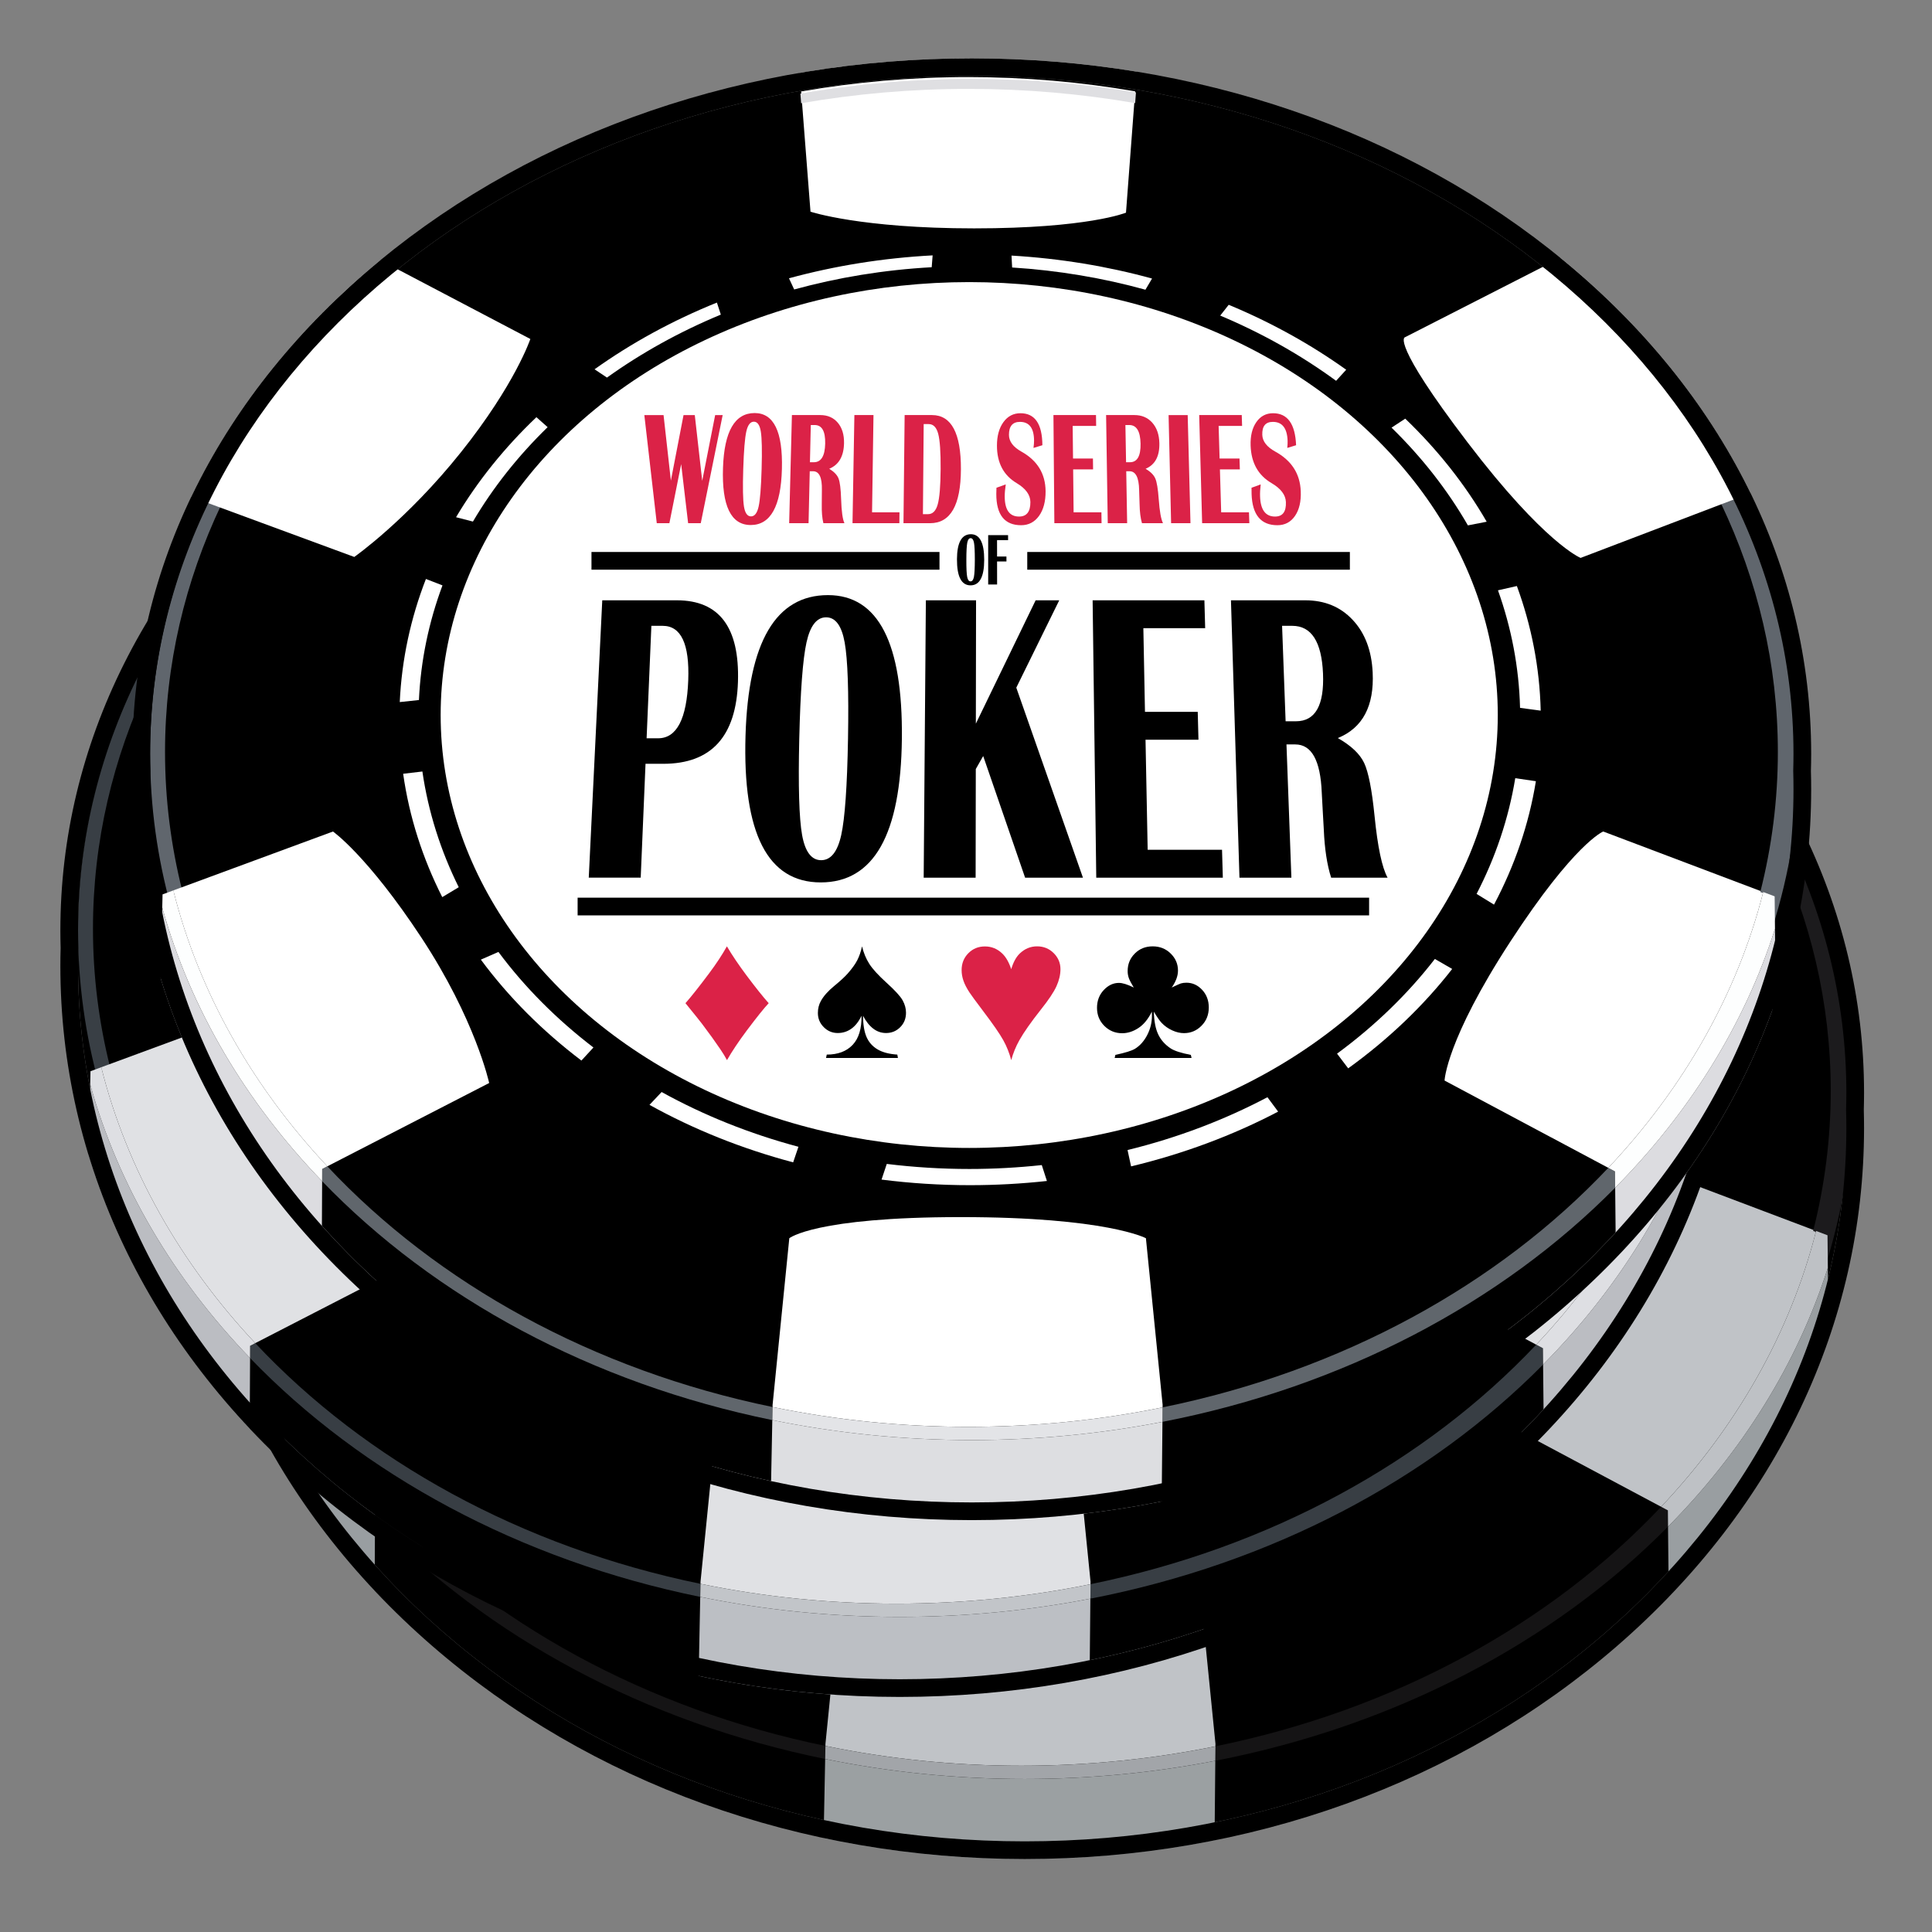 <?xml version="1.0" encoding="UTF-8"?>
<!-- Generator: Adobe Illustrator 14.0.0, SVG Export Plug-In . SVG Version: 6.00 Build 43363)  -->
<!DOCTYPE svg PUBLIC "-//W3C//DTD SVG 1.1//EN" "http://www.w3.org/Graphics/SVG/1.1/DTD/svg11.dtd">
<svg version="1.1" id="Logo" xmlns="http://www.w3.org/2000/svg" xmlns:xlink="http://www.w3.org/1999/xlink" x="0px" y="0px" width="192.756px" height="192.756px" viewBox="0 0 192.756 192.756" enable-background="new 0 0 192.756 192.756" xml:space="preserve">
<rect x="0" y="0" width="192.756" height="192.756" fill="#808080" stroke="none"/>
<g>
	<g>
		<path d="M184.185,110.758c0.018,0.605,0.026,1.212,0.026,1.795c0,18.986-8.511,36.84-23.964,50.276    c-15.488,13.468-36.092,20.883-58.016,20.883c-21.922,0-42.526-7.415-58.015-20.883c-15.453-13.437-23.963-31.29-23.963-50.276    c0-0.586,0.008-1.189,0.025-1.795l0-0.025l0-0.027c-0.017-0.573-0.025-1.148-0.025-1.704c0-37.276,36.774-67.604,81.979-67.604    c45.203,0,81.979,30.327,81.979,67.604c0,0.554-0.009,1.129-0.026,1.704v0.027V110.758z"/>
		<path fill="#1C1B1D" d="M23.45,122.65c-1.119-4.458-1.71-9.08-1.71-13.813c0-8.709,1.99-17.032,5.612-24.671l-1.26-0.464    c-3.767,7.827-5.839,16.362-5.839,25.299c0,5.281,0.723,10.421,2.093,15.357l0.027-1.311L23.45,122.65z"/>
		<path fill="none" d="M151.701,77.961c-7.692-10.095-6.272-10.487-6.272-10.487l13.184-6.732    c-10.845-8.826-24.657-15.143-40.083-17.814l-0.917,12.104c0,0-3.787,1.567-15.149,1.567c-11.363,0-16.327-1.666-16.327-1.666    L85.205,42.94c-15.422,2.683-29.23,9.008-40.064,17.843l13.047,6.852c0,0-1.502,4.507-6.922,11.298    c-5.42,6.792-10.645,10.448-10.645,10.448l-14.149-5.216c-3.623,7.639-5.613,15.962-5.613,24.671c0,4.733,0.591,9.355,1.71,13.813    l15.929-5.875c0,0,3.432,2.401,8.822,10.587c5.391,8.184,6.762,14.505,6.762,14.505l-16.149,8.313    c10.985,11.714,26.53,20.331,44.422,24.012l0.005-0.226l1.666-16.611c0,0,2.548-2.108,17.104-2.108    c14.555,0,18.477,2.108,18.477,2.108l1.664,16.611l-0.002,0.264c17.893-3.646,33.453-12.221,44.466-23.899l-16.335-8.708    c0,0,0.148-4.02,6.569-13.869c6.419-9.852,9.262-10.978,9.262-10.978l15.966,6.037c1.145-4.51,1.753-9.185,1.753-13.976    c0-8.762-2.018-17.132-5.682-24.81l-14.293,5.451C162.972,89.479,159.396,88.058,151.701,77.961z"/>
		<path fill="#1C1B1D" d="M185.95,110.708v0.051c0-0.009,0-0.017,0-0.025C185.95,110.726,185.95,110.717,185.95,110.708z"/>
		<path fill="#1C1B1D" d="M18.515,110.729c0,0.012,0,0.021,0,0.029v-0.051C18.515,110.716,18.515,110.724,18.515,110.729z"/>
		<path fill="#C0C3C7" d="M118.61,41.856l0.067-0.894c-5.358-0.879-10.861-1.329-16.446-1.329c-5.838,0-11.583,0.496-17.17,1.455    l0.069,0.891c5.519-0.958,11.238-1.464,17.101-1.464C107.838,40.516,113.316,40.979,118.61,41.856z"/>
		<path fill="#999EA1" d="M21.308,131.425c3.037,9.945,8.475,19.216,16.069,27.278l0.036-7.037    c-7.596-7.874-13.138-17.159-15.95-27.308L21.308,131.425z"/>
		<path fill="#C0C3C7" d="M47.318,127.362c-5.39-8.186-8.822-10.587-8.822-10.587l-15.929,5.875    c2.565,10.218,7.916,19.584,15.364,27.529l16.149-8.313C54.08,141.867,52.708,135.546,47.318,127.362z"/>
		<path fill="#9BA0A2" d="M82.327,175.495l-0.156,7.885c6.488,1.382,13.211,2.097,20.061,2.097c6.458,0,12.804-0.636,18.945-1.866    l0.074-7.937c-6.106,1.187-12.474,1.814-19.02,1.814C95.369,177.488,88.704,176.796,82.327,175.495z"/>
		<path fill="#C0C3C7" d="M119.604,157.354c0,0-3.922-2.108-18.477-2.108c-14.555,0-17.104,2.108-17.104,2.108l-1.666,16.611    l-0.005,0.226c6.261,1.289,12.807,1.977,19.548,1.977c6.674,0,13.159-0.676,19.364-1.938l0.002-0.264L119.604,157.354z"/>
		<path fill="#C0C3C7" d="M155.966,127.753c-6.421,9.85-6.569,13.869-6.569,13.869l16.335,8.708    c7.482-7.934,12.864-17.298,15.462-27.518l-15.966-6.037C165.228,116.775,162.385,117.901,155.966,127.753z"/>
		<path fill="#999EA1" d="M166.49,159.322c7.061-7.33,12.319-15.686,15.582-24.659l0.355-2.009l-0.063-6.168    c-3.058,9.594-8.566,18.367-15.945,25.828L166.49,159.322z"/>
		<path fill="#151415" d="M37.931,150.18l-0.513,0.264l-0.005,1.223c11.212,11.621,26.902,20.16,44.915,23.829l0.026-1.304    C64.461,170.511,48.916,161.894,37.931,150.18z"/>
		<path fill="#151415" d="M165.731,150.33c-11.013,11.679-26.573,20.254-44.466,23.899l-0.015,1.444    c18.047-3.504,33.817-11.881,45.169-23.359l-0.016-1.627L165.731,150.33z"/>
		<path fill="#1C1B1D" d="M178.779,83.338l-1.809,0.689c3.665,7.678,5.682,16.048,5.682,24.81c0,4.791-0.608,9.466-1.753,13.976    l1.137,0.431l0.033,3.243c1.779-5.581,2.73-11.442,2.73-17.485C184.8,99.925,182.659,91.264,178.779,83.338z"/>
		<path fill="#BEC1C5" d="M37.931,150.18c-7.448-7.945-12.799-17.312-15.364-27.529l-1.076,0.397l-0.029,1.311    c2.812,10.148,8.354,19.434,15.95,27.308l0.005-1.223L37.931,150.18z"/>
		<path fill="#A2A5A9" d="M101.901,176.168c-6.741,0-13.288-0.688-19.548-1.977l-0.026,1.304c6.376,1.301,13.042,1.993,19.904,1.993    c6.546,0,12.913-0.628,19.02-1.814l0.015-1.444C115.061,175.492,108.575,176.168,101.901,176.168z"/>
		<path fill="#BEC1C5" d="M181.193,122.813c-2.598,10.22-7.979,19.584-15.462,27.518l0.673,0.357l0.016,1.627    c7.379-7.461,12.888-16.234,15.945-25.828l-0.035-3.243L181.193,122.813z"/>
		<path fill="#C0C3C7" d="M161.389,59.895c-0.145-0.118-0.29-0.232-0.433-0.349l-0.861,0.438l-1.482,0.758l-13.184,6.732    c0,0-1.42,0.392,6.272,10.487c7.694,10.096,11.271,11.517,11.271,11.517l14.293-5.451l1.808-0.689l0.852-0.324    C175.756,74.459,169.509,66.607,161.389,59.895z"/>
		<path d="M185.976,109.001c0-18.561-8.731-36.001-24.587-49.106c-15.808-13.065-36.816-20.261-59.157-20.261    c-22.339,0-43.348,7.196-59.156,20.261C27.22,73,18.488,90.44,18.488,109.001c0,0.574,0.009,1.165,0.027,1.758v-0.051    c-0.019,0.622-0.027,1.241-0.027,1.845c0,19.503,8.726,37.832,24.571,51.606c15.811,13.746,36.824,21.317,59.173,21.317    s43.362-7.571,59.174-21.317c15.846-13.774,24.57-32.104,24.57-51.606c0-0.599-0.009-1.222-0.025-1.845v0.051    C185.967,110.164,185.976,109.575,185.976,109.001z M184.185,110.758c0.018,0.605,0.026,1.212,0.026,1.795    c0,18.986-8.511,36.84-23.964,50.276c-15.488,13.468-36.092,20.883-58.016,20.883c-21.922,0-42.526-7.415-58.015-20.883    c-15.453-13.437-23.963-31.29-23.963-50.276c0-0.586,0.008-1.189,0.025-1.795l0-0.025l0-0.027    c-0.017-0.573-0.025-1.148-0.025-1.704c0-37.276,36.774-67.604,81.979-67.604c45.203,0,81.979,30.327,81.979,67.604    c0,0.554-0.009,1.129-0.026,1.704v0.027V110.758z"/>
	</g>
	<g>
		<path d="M171.722,94.586c0.017,0.607,0.025,1.212,0.025,1.795c0,18.985-8.511,36.839-23.965,50.275    c-15.489,13.468-36.093,20.883-58.016,20.883s-42.525-7.415-58.015-20.883c-15.454-13.436-23.964-31.29-23.964-50.275    c0-0.586,0.008-1.189,0.026-1.795l0.001-0.026l-0.001-0.026c-0.018-0.575-0.026-1.148-0.026-1.705    c0-37.276,36.775-67.603,81.979-67.603c45.204,0,81.98,30.327,81.98,67.603c0,0.556-0.009,1.13-0.025,1.705l-0.003,0.026    L171.722,94.586z"/>
		<path fill="#393F45" d="M10.986,106.479c-1.119-4.459-1.71-9.08-1.71-13.814c0-8.709,1.989-17.032,5.612-24.671l-1.26-0.464    c-3.768,7.827-5.84,16.364-5.84,25.299c0,5.281,0.724,10.422,2.093,15.357l0.028-1.31L10.986,106.479z"/>
		<path fill="none" d="M139.238,61.79c-7.694-10.096-6.273-10.487-6.273-10.487l13.183-6.731    c-10.843-8.827-24.655-15.143-40.082-17.815l-0.916,12.104c0,0-3.787,1.567-15.151,1.567c-11.362,0-16.326-1.665-16.326-1.665    L72.74,26.768c-15.422,2.683-29.23,9.008-40.065,17.842l13.047,6.853c0,0-1.502,4.506-6.922,11.298    c-5.42,6.792-10.646,10.448-10.646,10.448l-14.149-5.216c-3.622,7.639-5.612,15.962-5.612,24.671c0,4.734,0.591,9.355,1.71,13.814    l15.929-5.875c0,0,3.431,2.401,8.821,10.586c5.391,8.184,6.763,14.505,6.763,14.505l-16.149,8.313    c10.985,11.715,26.53,20.331,44.422,24.012l0.004-0.225l1.666-16.612c0,0,2.548-2.108,17.104-2.108    c14.554,0,18.475,2.108,18.475,2.108l1.666,16.612l-0.002,0.263c17.894-3.646,33.451-12.221,44.467-23.899l-16.335-8.708    c0,0,0.147-4.02,6.566-13.868c6.422-9.853,9.264-10.978,9.264-10.978l15.965,6.038c1.146-4.511,1.752-9.185,1.752-13.978    c0-8.762-2.015-17.131-5.68-24.809l-14.292,5.451C150.509,73.306,146.933,71.885,139.238,61.79z"/>
		<path fill="#393F45" d="M173.484,94.535v0.051c0-0.009,0-0.017,0-0.025C173.484,94.553,173.484,94.544,173.484,94.535z"/>
		<path fill="#393F45" d="M6.05,94.558c0,0.009,0,0.02,0,0.028v-0.051C6.051,94.544,6.051,94.55,6.05,94.558z"/>
		<path fill="#E0E1E4" d="M106.146,25.684l0.067-0.895c-5.358-0.878-10.86-1.328-16.446-1.328c-5.838,0-11.583,0.496-17.17,1.455    l0.069,0.89c5.518-0.957,11.237-1.463,17.101-1.463C95.375,24.343,100.851,24.807,106.146,25.684z"/>
		<path fill="#BBBDC2" d="M8.844,115.252c3.036,9.945,8.475,19.219,16.069,27.278l0.036-7.037    c-7.596-7.874-13.138-17.159-15.95-27.308L8.844,115.252z"/>
		<path fill="#E0E1E4" d="M34.853,111.189c-5.39-8.185-8.821-10.586-8.821-10.586l-15.929,5.875    c2.565,10.218,7.916,19.584,15.364,27.528l16.149-8.313C41.616,125.694,40.244,119.373,34.853,111.189z"/>
		<path fill="#BCBFC4" d="M69.862,159.322l-0.156,7.886c6.487,1.381,13.211,2.096,20.06,2.096c6.458,0,12.804-0.636,18.945-1.866    l0.075-7.937c-6.107,1.187-12.475,1.815-19.021,1.815C82.905,161.316,76.239,160.623,69.862,159.322z"/>
		<path fill="#E0E1E4" d="M107.138,141.182c0,0-3.921-2.108-18.475-2.108c-14.555,0-17.104,2.108-17.104,2.108l-1.666,16.612    l-0.004,0.225c6.261,1.29,12.807,1.977,19.547,1.977c6.675,0,13.158-0.675,19.365-1.938l0.002-0.263L107.138,141.182z"/>
		<path fill="#E0E1E4" d="M143.5,111.581c-6.419,9.849-6.566,13.868-6.566,13.868l16.335,8.708    c7.48-7.934,12.862-17.298,15.46-27.516l-15.965-6.038C152.764,100.604,149.922,101.729,143.5,111.581z"/>
		<path fill="#BBBDC2" d="M154.026,143.151c7.061-7.332,12.317-15.688,15.581-24.661l0.357-2.009l-0.064-6.168    c-3.056,9.594-8.567,18.367-15.945,25.828L154.026,143.151z"/>
		<path fill="#383E44" d="M25.467,134.007l-0.513,0.264l-0.005,1.223c11.211,11.622,26.902,20.16,44.914,23.829l0.027-1.304    C51.997,154.338,36.452,145.722,25.467,134.007z"/>
		<path fill="#383E44" d="M153.269,134.157c-11.016,11.679-26.573,20.254-44.467,23.899l-0.015,1.444    c18.048-3.503,33.816-11.88,45.168-23.359l-0.016-1.627L153.269,134.157z"/>
		<path fill="#393F45" d="M166.315,67.166l-1.809,0.689c3.665,7.678,5.68,16.047,5.68,24.809c0,4.793-0.606,9.467-1.752,13.978    l1.138,0.43l0.034,3.242c1.776-5.581,2.729-11.442,2.729-17.485C172.335,83.754,170.193,75.092,166.315,67.166z"/>
		<path fill="#DEDFE3" d="M25.467,134.007c-7.448-7.944-12.799-17.311-15.364-27.528l-1.076,0.397l-0.029,1.31    c2.812,10.148,8.354,19.434,15.95,27.308l0.005-1.223L25.467,134.007z"/>
		<path fill="#C2C5C9" d="M89.437,159.995c-6.741,0-13.287-0.687-19.547-1.977l-0.027,1.304c6.377,1.301,13.042,1.994,19.904,1.994    c6.545,0,12.913-0.629,19.021-1.815l0.015-1.444C102.595,159.32,96.112,159.995,89.437,159.995z"/>
		<path fill="#DEDFE3" d="M168.729,106.642c-2.598,10.218-7.979,19.582-15.46,27.516l0.671,0.357l0.016,1.627    c7.378-7.461,12.89-16.234,15.945-25.828l-0.034-3.242L168.729,106.642z"/>
		<path d="M173.51,92.828c0-18.561-8.731-36-24.587-49.105c-15.807-13.066-36.816-20.261-59.156-20.261    c-22.339,0-43.348,7.195-59.156,20.261C14.756,56.828,6.023,74.268,6.023,92.828c0,0.574,0.009,1.167,0.027,1.758v-0.051    c-0.019,0.622-0.027,1.244-0.027,1.846c0,19.502,8.726,37.831,24.571,51.605c15.81,13.746,36.824,21.317,59.172,21.317    c22.348,0,43.364-7.571,59.173-21.317c15.846-13.774,24.57-32.103,24.57-51.605c0-0.601-0.008-1.222-0.025-1.846v0.051    C173.502,93.992,173.51,93.401,173.51,92.828z M171.722,94.586c0.017,0.607,0.025,1.212,0.025,1.795    c0,18.985-8.511,36.839-23.965,50.275c-15.489,13.468-36.093,20.883-58.016,20.883s-42.525-7.415-58.015-20.883    c-15.454-13.436-23.964-31.29-23.964-50.275c0-0.586,0.008-1.189,0.026-1.795l0.001-0.026l-0.001-0.026    c-0.018-0.575-0.026-1.148-0.026-1.705c0-37.276,36.775-67.603,81.979-67.603c45.204,0,81.98,30.327,81.98,67.603    c0,0.556-0.009,1.13-0.025,1.705l-0.003,0.026L171.722,94.586z"/>
	</g>
	<g>
		<path d="M178.912,76.943c0.017,0.607,0.025,1.212,0.025,1.796c0,18.984-8.511,36.839-23.965,50.276    c-15.489,13.466-36.093,20.883-58.016,20.883c-21.922,0-42.526-7.417-58.015-20.883c-15.454-13.437-23.964-31.292-23.964-50.276    c0-0.586,0.009-1.19,0.027-1.796l0.001-0.025l-0.001-0.027c-0.018-0.574-0.027-1.147-0.027-1.704    c0-37.276,36.776-67.603,81.979-67.603c45.204,0,81.98,30.327,81.98,67.603c0,0.555-0.009,1.128-0.025,1.705l-0.003,0.026    L178.912,76.943z"/>
		<path fill="#60666D" d="M18.175,88.836c-1.118-4.459-1.71-9.08-1.71-13.815c0-8.708,1.99-17.031,5.613-24.67l-1.261-0.465    c-3.767,7.828-5.84,16.364-5.84,25.3c0,5.28,0.725,10.421,2.093,15.357l0.029-1.31L18.175,88.836z"/>
		<path fill="none" d="M146.428,44.147c-7.694-10.095-6.274-10.488-6.274-10.488l13.185-6.732    c-10.843-8.826-24.655-15.142-40.083-17.814l-0.915,12.104c0,0-3.789,1.567-15.152,1.567c-11.362,0-16.325-1.666-16.325-1.666    L79.93,9.126c-15.422,2.683-29.229,9.008-40.063,17.843l13.046,6.852c0,0-1.502,4.506-6.922,11.298    c-5.421,6.792-10.645,10.448-10.645,10.448l-14.15-5.215c-3.623,7.639-5.612,15.961-5.612,24.67c0,4.735,0.591,9.356,1.711,13.815    l15.929-5.876c0,0,3.43,2.402,8.821,10.584c5.391,8.185,6.763,14.507,6.763,14.507l-16.149,8.313    c10.985,11.716,26.53,20.331,44.422,24.013l0.004-0.226l1.667-16.613c0,0,2.548-2.108,17.103-2.108    c14.556,0,18.476,2.108,18.476,2.108l1.667,16.613l-0.004,0.262c17.894-3.644,33.452-12.219,44.468-23.897l-16.335-8.708    c0,0,0.147-4.02,6.566-13.869c6.419-9.851,9.264-10.978,9.264-10.978l15.964,6.039c1.147-4.51,1.753-9.185,1.753-13.978    c0-8.761-2.015-17.131-5.679-24.808l-14.293,5.45C157.699,55.664,154.12,54.243,146.428,44.147z"/>
		<path fill="#60666D" d="M180.674,76.893v0.051c0.001-0.009,0.001-0.017,0.001-0.025C180.675,76.91,180.675,76.902,180.674,76.893z    "/>
		<path fill="#60666D" d="M13.24,76.916c0,0.01,0,0.019,0.001,0.029v-0.052C13.24,76.901,13.24,76.908,13.24,76.916z"/>
		<path fill="#FFFFFF" d="M113.335,8.042l0.068-0.894c-5.358-0.879-10.86-1.329-16.446-1.329c-5.838,0-11.583,0.496-17.171,1.455    l0.069,0.89c5.519-0.957,11.238-1.463,17.102-1.463C102.564,6.701,108.041,7.164,113.335,8.042z"/>
		<path fill="#FFFFFF" d="M97.188,22.785c11.363,0,15.152-1.567,15.152-1.567l0.915-12.104c-5.368-0.93-10.93-1.422-16.628-1.422    c-5.725,0-11.308,0.496-16.697,1.434l0.933,11.993C80.863,21.119,85.825,22.785,97.188,22.785z"/>
		<path fill="#DCDCE0" d="M16.033,97.608c3.038,9.946,8.476,19.219,16.07,27.28l0.036-7.037    C24.542,109.978,19,100.692,16.188,90.543L16.033,97.608z"/>
		<path fill="#FFFFFF" d="M42.043,93.545c-5.391-8.183-8.821-10.584-8.821-10.584l-15.929,5.876    c2.564,10.217,7.915,19.584,15.363,27.528l16.149-8.313C48.806,108.052,47.434,101.729,42.043,93.545z"/>
		<path fill="#DDDEE1" d="M77.053,141.682l-0.156,7.883c6.487,1.383,13.21,2.099,20.06,2.099c6.458,0,12.803-0.637,18.944-1.869    l0.077-7.935c-6.109,1.187-12.477,1.815-19.021,1.815C90.094,143.675,83.429,142.981,77.053,141.682z"/>
		<path fill="#FFFFFF" d="M114.328,123.538c0,0-3.92-2.108-18.476-2.108c-14.555,0-17.103,2.108-17.103,2.108l-1.667,16.613    l-0.004,0.226c6.261,1.288,12.808,1.977,19.548,1.977c6.675,0,13.158-0.675,19.364-1.94l0.004-0.262L114.328,123.538z"/>
		<path fill="#FFFFFF" d="M150.69,93.938c-6.419,9.85-6.566,13.869-6.566,13.869l16.335,8.708    c7.48-7.934,12.862-17.299,15.459-27.517l-15.964-6.039C159.954,82.96,157.109,84.088,150.69,93.938z"/>
		<path fill="#DCDCE0" d="M161.217,125.509c7.058-7.33,12.317-15.687,15.581-24.66l0.357-2.011l-0.065-6.166    c-3.056,9.594-8.565,18.366-15.944,25.826L161.217,125.509z"/>
		<path fill="#60666C" d="M32.657,116.364l-0.513,0.265l-0.005,1.223c11.211,11.622,26.901,20.158,44.914,23.83l0.026-1.305    C59.187,136.695,43.642,128.08,32.657,116.364z"/>
		<path fill="#60666C" d="M160.459,116.516c-11.016,11.679-26.574,20.254-44.468,23.897l-0.013,1.446    c18.045-3.502,33.815-11.881,45.167-23.361l-0.016-1.625L160.459,116.516z"/>
		<path fill="#60666D" d="M173.506,49.523l-1.809,0.69c3.665,7.677,5.68,16.047,5.68,24.808c0,4.793-0.606,9.467-1.752,13.978    l1.139,0.431l0.033,3.243c1.777-5.583,2.729-11.442,2.729-17.486C179.525,66.111,177.385,57.45,173.506,49.523z"/>
		<path fill="#DFDFE2" d="M96.627,8.868c5.698,0,11.26,0.492,16.628,1.421l0.08-1.072c-5.294-0.877-10.771-1.341-16.378-1.341    c-5.863,0-11.583,0.507-17.102,1.463l0.074,0.961C85.319,9.364,90.902,8.868,96.627,8.868z"/>
		<path fill="#FFFFFF" d="M39.866,26.969l-1.068-0.561l-0.85-0.446c-0.049,0.04-0.099,0.079-0.147,0.119    c-8.239,6.81-14.549,14.792-18.716,23.493l0.851,0.313l1.259,0.465l14.15,5.215c0,0,5.224-3.657,10.645-10.448    c5.42-6.792,6.922-11.298,6.922-11.298L39.866,26.969z"/>
		<path fill="#FDFEFE" d="M32.657,116.364c-7.448-7.943-12.799-17.311-15.363-27.528l-1.076,0.397l-0.03,1.31    c2.813,10.149,8.354,19.434,15.951,27.308l0.005-1.223L32.657,116.364z"/>
		<path fill="#E3E4E7" d="M96.627,142.354c-6.741,0-13.287-0.688-19.548-1.977l-0.026,1.305c6.376,1.3,13.042,1.993,19.904,1.993    c6.545,0,12.912-0.629,19.021-1.815l0.013-1.446C109.785,141.679,103.302,142.354,96.627,142.354z"/>
		<path fill="#FDFEFE" d="M175.918,88.999c-2.597,10.218-7.979,19.583-15.459,27.517l0.671,0.357l0.016,1.625    c7.379-7.46,12.889-16.231,15.944-25.826l-0.033-3.243L175.918,88.999z"/>
		<path fill="#FFFFFF" d="M156.113,26.08c-0.142-0.118-0.288-0.232-0.433-0.349l-0.86,0.439l-1.482,0.757l-13.185,6.732    c0,0-1.42,0.393,6.274,10.488c7.692,10.095,11.271,11.516,11.271,11.516l14.293-5.45l1.808-0.69l0.849-0.324    C170.48,40.645,164.234,32.792,156.113,26.08z"/>
		<path d="M180.701,75.187c0-18.562-8.732-36.001-24.588-49.106C140.306,13.015,119.296,5.819,96.957,5.819    c-22.34,0-43.349,7.196-59.156,20.261C21.945,39.186,13.213,56.625,13.213,75.187c0,0.574,0.009,1.166,0.028,1.758v-0.052    c-0.019,0.622-0.028,1.243-0.028,1.846c0,19.503,8.727,37.83,24.571,51.607c15.81,13.745,36.825,21.317,59.173,21.317    c22.348,0,43.363-7.572,59.173-21.317c15.846-13.777,24.571-32.104,24.571-51.607c0-0.601-0.009-1.222-0.027-1.846v0.051    C180.692,76.35,180.701,75.759,180.701,75.187z M178.912,76.943c0.017,0.607,0.025,1.212,0.025,1.796    c0,18.984-8.511,36.839-23.965,50.276c-15.489,13.466-36.093,20.883-58.016,20.883c-21.922,0-42.526-7.417-58.015-20.883    c-15.454-13.437-23.964-31.292-23.964-50.276c0-0.586,0.009-1.19,0.027-1.796l0.001-0.025l-0.001-0.027    c-0.018-0.574-0.027-1.147-0.027-1.704c0-37.276,36.776-67.603,81.979-67.603c45.204,0,81.98,30.327,81.98,67.603    c0,0.555-0.009,1.128-0.025,1.705l-0.003,0.026L178.912,76.943z"/>
		<path fill="#FFFFFF" d="M71.917,31.388l-0.391-1.2C67.1,31.976,63,34.219,59.318,36.845l1.239,0.826    C63.994,35.21,67.806,33.094,71.917,31.388z"/>
		<path fill="#FFFFFF" d="M92.957,26.661l0.091-1.182c-4.979,0.264-9.783,1.046-14.331,2.286l0.518,1.115    C83.591,27.684,88.191,26.924,92.957,26.661z"/>
		<path fill="#FFFFFF" d="M54.637,42.617l-1.119-0.994c-3.168,3.016-5.872,6.367-8.018,9.98l1.685,0.434    C49.189,48.637,51.701,45.476,54.637,42.617z"/>
		<path fill="#FFFFFF" d="M114.28,28.905l0.66-1.116c-4.452-1.221-9.151-2.003-14.021-2.289l0.061,1.188    C105.598,26.979,110.053,27.737,114.28,28.905z"/>
		<path fill="#FFFFFF" d="M146.453,52.418l1.874-0.366c-2.151-3.725-4.894-7.18-8.126-10.283l-1.367,0.896    C141.857,45.619,144.426,48.894,146.453,52.418z"/>
		<path fill="#FFFFFF" d="M151.656,70.625l2.06,0.276c-0.103-4.314-0.927-8.483-2.377-12.433l-1.886,0.428    C150.788,62.628,151.552,66.56,151.656,70.625z"/>
		<path fill="#FFFFFF" d="M44.146,58.404l-1.651-0.64c-1.515,3.896-2.415,8.016-2.611,12.282l1.912-0.204    C41.979,65.876,42.788,62.043,44.146,58.404z"/>
		<path fill="#FFFFFF" d="M112.495,114.74l0.352,1.629c5.244-1.255,10.177-3.107,14.673-5.462l-1.067-1.437    C122.171,111.73,117.48,113.518,112.495,114.74z"/>
		<path fill="#FFFFFF" d="M133.397,105.123l1.112,1.466c3.999-2.887,7.5-6.225,10.377-9.917l-1.729-0.997    C140.443,99.183,137.153,102.362,133.397,105.123z"/>
		<path fill="#FFFFFF" d="M151.177,77.641c-0.664,4.042-1.979,7.916-3.858,11.545l1.738,1.069c2.05-3.861,3.479-7.994,4.179-12.314    L151.177,77.641z"/>
		<path fill="#FFFFFF" d="M96.71,116.629c-2.799,0-5.55-0.175-8.237-0.504l-0.521,1.563c2.879,0.366,5.828,0.557,8.832,0.557    c2.6,0,5.159-0.146,7.667-0.419l-0.513-1.586C101.572,116.494,99.161,116.629,96.71,116.629z"/>
		<path fill="#FFFFFF" d="M42.142,76.973l-1.919,0.226c0.61,4.309,1.944,8.439,3.9,12.306l1.646-0.987    C43.966,84.882,42.729,81.01,42.142,76.973z"/>
		<path fill="#FFFFFF" d="M49.728,94.974l-1.752,0.769c2.758,3.731,6.141,7.119,10.031,10.069l1.2-1.302    C55.544,101.705,52.348,98.5,49.728,94.974z"/>
		<path fill="#FFFFFF" d="M66.009,108.951l-1.209,1.281c4.378,2.431,9.195,4.371,14.333,5.736l0.528-1.554    C74.774,113.11,70.187,111.262,66.009,108.951z"/>
		<path fill="#FFFFFF" d="M122.588,30.409l-0.847,1.077c4.197,1.763,8.078,3.957,11.562,6.507l1.007-1.104    C130.764,34.353,126.829,32.17,122.588,30.409z"/>
		<ellipse fill="#FFFFFF" cx="96.699" cy="71.338" rx="52.735" ry="43.193"/>
	</g>
	<g>
		<path fill="#DB2247" d="M72.523,94.417c0.537,0.91,1.197,1.887,1.98,2.93c0.905,1.207,1.635,2.12,2.19,2.742    c-0.446,0.47-1.176,1.381-2.19,2.73c-0.82,1.099-1.477,2.083-1.972,2.951c-0.163-0.314-0.386-0.68-0.669-1.096    c-0.489-0.724-1.094-1.564-1.818-2.524c-0.157-0.211-0.708-0.898-1.655-2.062c0.609-0.694,1.393-1.684,2.352-2.968    C71.453,96.169,72.047,95.267,72.523,94.417z"/>
		<path d="M86.005,94.417c0.157,0.651,0.398,1.232,0.724,1.746c0.326,0.513,0.906,1.147,1.741,1.904s1.364,1.337,1.588,1.742    c0.223,0.403,0.334,0.814,0.334,1.229c0,0.579-0.192,1.063-0.579,1.447c-0.385,0.386-0.856,0.58-1.411,0.58    c-0.47,0-0.897-0.146-1.28-0.439c-0.383-0.293-0.722-0.719-1.018-1.281c0.006,0.888,0.122,1.592,0.349,2.113    c0.226,0.521,0.587,0.932,1.085,1.23c0.498,0.299,1.159,0.475,1.986,0.529l0.063,0.336h-7.173l0.072-0.336    c1.11,0,1.971-0.324,2.583-0.972c0.612-0.649,0.907-1.616,0.882-2.901c-0.271,0.574-0.608,1.004-1.009,1.29    c-0.401,0.286-0.855,0.431-1.362,0.431c-0.542,0-1.008-0.197-1.397-0.589c-0.39-0.392-0.583-0.862-0.583-1.41    c0-0.44,0.099-0.839,0.298-1.195c0.271-0.494,0.712-0.991,1.321-1.492c0.609-0.5,1.059-0.915,1.348-1.24    c0.44-0.501,0.762-0.946,0.963-1.339C85.733,95.409,85.891,94.948,86.005,94.417z"/>
		<path fill="#DB2247" d="M100.891,105.771c-0.187-0.713-0.454-1.381-0.801-2.004c-0.347-0.624-1.018-1.595-2.013-2.908    c-0.729-0.967-1.179-1.578-1.348-1.838c-0.277-0.422-0.479-0.809-0.601-1.162c-0.125-0.354-0.187-0.711-0.187-1.072    c0-0.67,0.224-1.23,0.67-1.683c0.447-0.453,0.998-0.678,1.656-0.678c0.662,0,1.239,0.236,1.728,0.706    c0.367,0.35,0.667,0.872,0.896,1.564c0.199-0.681,0.48-1.199,0.841-1.556c0.501-0.482,1.081-0.723,1.737-0.723    c0.652,0,1.204,0.224,1.656,0.673s0.678,0.985,0.678,1.605c0,0.544-0.132,1.107-0.396,1.697c-0.267,0.587-0.78,1.358-1.539,2.31    c-0.988,1.25-1.71,2.275-2.162,3.077C101.349,104.414,101.078,105.078,100.891,105.771z"/>
		<path d="M118.882,105.555h-7.672l0.073-0.309c0.994-0.211,1.656-0.419,1.98-0.624c0.488-0.308,0.889-0.764,1.201-1.367    c0.31-0.603,0.465-1.238,0.465-1.909c0-0.095-0.003-0.235-0.009-0.415c-0.369,0.748-0.815,1.294-1.344,1.638    s-1.066,0.516-1.615,0.516c-0.7,0-1.293-0.245-1.781-0.732c-0.49-0.489-0.732-1.089-0.732-1.801c0-0.7,0.222-1.289,0.668-1.77    c0.447-0.479,0.953-0.718,1.519-0.718c0.364,0,0.854,0.153,1.478,0.461c-0.254-0.422-0.42-0.739-0.494-0.954    c-0.075-0.215-0.113-0.445-0.113-0.693c0-0.687,0.237-1.27,0.715-1.746c0.476-0.477,1.069-0.714,1.783-0.714    c0.71,0,1.31,0.238,1.794,0.714c0.487,0.476,0.729,1.044,0.729,1.701c0,0.537-0.209,1.1-0.625,1.692    c0.506-0.241,0.813-0.376,0.913-0.408c0.163-0.048,0.349-0.072,0.553-0.072c0.604,0,1.126,0.236,1.57,0.711    c0.442,0.474,0.663,1.061,0.663,1.76c0,0.724-0.24,1.332-0.728,1.823c-0.484,0.492-1.067,0.737-1.75,0.737    c-0.381,0-0.771-0.093-1.172-0.276s-0.749-0.429-1.045-0.737c-0.211-0.224-0.473-0.6-0.787-1.131    c0.024,0.959,0.171,1.718,0.439,2.275c0.268,0.559,0.681,1.021,1.235,1.389c0.372,0.247,1.045,0.464,2.017,0.651L118.882,105.555z    "/>
		<rect x="59.012" y="55.071" width="34.721" height="1.766"/>
		<rect x="102.49" y="55.071" width="32.187" height="1.766"/>
		<rect x="57.629" y="89.561" width="78.967" height="1.767"/>
		<path fill="#DB2247" d="M72.101,41.412l-2.186,10.788h-1.26l-0.695-5.895l-1.175,5.895h-1.259l-1.24-10.788h1.917l0.731,6.539    l1.263-6.539h1.122l0.742,6.562l1.291-6.562H72.101z"/>
		<path fill="#DB2247" d="M75.292,41.21c1.911,0,2.817,1.862,2.719,5.586c-0.098,3.725-1.135,5.586-3.109,5.586    s-2.897-1.904-2.768-5.713C72.258,43.03,73.311,41.21,75.292,41.21z M75.213,42.073c-0.356,0-0.607,0.326-0.753,0.977    c-0.146,0.651-0.248,1.901-0.307,3.746c-0.058,1.846-0.033,3.095,0.073,3.747c0.107,0.65,0.34,0.976,0.701,0.976    s0.614-0.326,0.76-0.976c0.146-0.652,0.245-1.901,0.299-3.747c0.054-1.841,0.027-3.087-0.08-3.742    C75.8,42.4,75.569,42.073,75.213,42.073z"/>
		<path fill="#DB2247" d="M78.735,52.199l0.274-10.788h2.826c0.736,0,1.319,0.254,1.75,0.763c0.431,0.508,0.639,1.188,0.624,2.042    c-0.024,1.307-0.517,2.158-1.476,2.553c0.482,0.294,0.792,0.619,0.929,0.972c0.138,0.353,0.223,1.038,0.256,2.055    c0.039,1.211,0.149,2.013,0.331,2.403h-2.1c-0.123-0.5-0.176-1.125-0.16-1.872l0.004-0.64l0.007-0.806    c0.026-1.243-0.268-1.864-0.882-1.864h-0.329l-0.119,5.182H78.735z M80.808,46.117h0.388c0.73,0,1.107-0.619,1.133-1.856    c0.026-1.237-0.324-1.856-1.05-1.856h-0.386L80.808,46.117z"/>
		<path fill="#DB2247" d="M87.148,41.412l-0.143,9.703h2.737l-0.012,1.084h-4.675l0.187-10.788H87.148z"/>
		<path fill="#DB2247" d="M90.14,52.199l0.116-10.788h2.726c1.938,0,2.901,1.802,2.889,5.406c-0.013,3.588-1.038,5.382-3.074,5.382    H90.14z M92.08,51.298h0.508c0.463,0,0.787-0.325,0.968-0.974c0.183-0.649,0.279-1.824,0.29-3.523    c0.011-1.699-0.07-2.871-0.241-3.519c-0.171-0.647-0.487-0.971-0.948-0.971h-0.501L92.08,51.298z"/>
		<path fill="#DB2247" d="M103.999,44.421l-0.888,0.269c0.04-0.289,0.058-0.53,0.057-0.725c-0.006-1.249-0.477-1.874-1.406-1.874    c-0.735,0-1.102,0.432-1.099,1.297c0.001,0.648,0.415,1.204,1.241,1.668c1.596,0.891,2.4,2.208,2.415,3.953    c0.006,1.022-0.212,1.844-0.655,2.463c-0.446,0.619-1.041,0.929-1.786,0.929c-1.649,0-2.476-1.038-2.477-3.113    c0-0.169,0.005-0.378,0.016-0.625l0.928-0.333c-0.068,0.459-0.104,0.858-0.104,1.196c0.003,1.341,0.479,2.011,1.428,2.011    c0.761,0,1.138-0.481,1.133-1.446c-0.004-0.717-0.461-1.346-1.369-1.89c-1.311-0.78-1.965-2.027-1.967-3.739    c-0.001-0.971,0.215-1.751,0.645-2.345c0.431-0.593,0.997-0.889,1.701-0.889C103.256,41.228,103.985,42.293,103.999,44.421z"/>
		<path fill="#DB2247" d="M109.348,41.412l0.015,1.084h-2.342l0.035,3.253h1.986l0.015,1.084h-1.989l0.046,4.282h2.774l0.015,1.084    h-4.71l-0.091-10.788H109.348z"/>
		<path fill="#DB2247" d="M110.521,52.199l-0.165-10.788h2.826c0.737,0,1.331,0.254,1.782,0.763    c0.451,0.508,0.686,1.188,0.706,2.042c0.028,1.307-0.429,2.158-1.373,2.553c0.495,0.294,0.818,0.619,0.969,0.972    c0.153,0.353,0.266,1.038,0.34,2.055c0.087,1.211,0.229,2.013,0.427,2.403h-2.098c-0.145-0.5-0.224-1.125-0.237-1.872l-0.021-0.64    l-0.025-0.806c-0.024-1.243-0.343-1.864-0.958-1.864h-0.329l0.091,5.182H110.521z M112.348,46.117h0.386    c0.73,0,1.083-0.619,1.059-1.856c-0.024-1.237-0.399-1.856-1.126-1.856h-0.385L112.348,46.117z"/>
		<path fill="#DB2247" d="M118.496,41.412l0.278,10.788h-1.933l-0.251-10.788H118.496z"/>
		<path fill="#DB2247" d="M123.89,41.412l0.034,1.084h-2.341l0.097,3.253h1.986l0.035,1.084h-1.989l0.126,4.282h2.773l0.036,1.084    h-4.71l-0.293-10.788H123.89z"/>
		<path fill="#DB2247" d="M129.311,44.421l-0.879,0.269c0.027-0.289,0.04-0.53,0.032-0.725c-0.048-1.249-0.538-1.874-1.47-1.874    c-0.734,0-1.085,0.432-1.055,1.297c0.023,0.648,0.455,1.204,1.295,1.668c1.624,0.891,2.475,2.208,2.543,3.953    c0.042,1.022-0.149,1.844-0.573,2.463s-1.01,0.929-1.756,0.929c-1.648,0-2.509-1.038-2.577-3.113    c-0.007-0.169-0.008-0.378-0.006-0.625l0.915-0.333c-0.053,0.459-0.075,0.858-0.062,1.196c0.045,1.341,0.544,2.011,1.493,2.011    c0.759,0,1.121-0.481,1.084-1.446c-0.026-0.717-0.505-1.346-1.431-1.89c-1.334-0.78-2.031-2.027-2.089-3.739    c-0.033-0.971,0.156-1.751,0.569-2.345c0.41-0.593,0.969-0.889,1.671-0.889C128.461,41.228,129.225,42.293,129.311,44.421z"/>
		<path d="M58.741,87.565l1.347-27.672h7.448c4.229,0,6.259,2.705,6.091,8.115c-0.171,5.464-2.656,8.196-7.455,8.196h-1.768    l-0.48,11.361H58.741z M64.512,73.659h1.146c1.86,0,2.864-1.93,3.008-5.792c0.136-3.618-0.714-5.428-2.549-5.428h-1.129    L64.512,73.659z"/>
		<path d="M82.606,59.375c5.018,0,7.476,4.778,7.374,14.331c-0.103,9.555-2.801,14.332-8.096,14.332    c-5.297,0-7.796-4.886-7.503-14.656C74.662,64.044,77.403,59.375,82.606,59.375z M82.422,61.59c-0.937,0-1.588,0.836-1.958,2.506    c-0.37,1.671-0.61,4.874-0.721,9.609c-0.111,4.736-0.017,7.939,0.283,9.61c0.303,1.671,0.936,2.506,1.901,2.506    c0.964,0,1.631-0.835,2.002-2.506c0.369-1.67,0.594-4.874,0.677-9.61c0.082-4.721-0.029-7.92-0.331-9.598    C83.975,62.429,83.358,61.59,82.422,61.59z"/>
		<path d="M105.679,59.894l-4.283,8.715l6.65,18.957h-5.771l-4.182-12.138l-0.738,1.299l-0.017,10.839h-5.182l0.218-27.672h5.007    L97.361,72.2l5.964-12.307H105.679z"/>
		<path d="M120.163,59.894l0.077,2.781h-6.167l0.161,8.344h5.264l0.073,2.781h-5.282l0.214,10.984h7.419l0.08,2.781h-12.628    l-0.363-27.672H120.163z"/>
		<path d="M123.661,87.565l-0.848-27.672h7.421c1.936,0,3.509,0.652,4.726,1.956c1.223,1.304,1.887,3.052,1.991,5.24    c0.162,3.352-0.995,5.535-3.476,6.548c1.331,0.757,2.206,1.588,2.631,2.494s0.77,2.663,1.032,5.271    c0.311,3.109,0.746,5.163,1.301,6.164h-5.631c-0.41-1.283-0.654-2.884-0.733-4.803l-0.093-1.642l-0.112-2.066    c-0.13-3.189-1.011-4.783-2.642-4.783h-0.877l0.49,13.294H123.661z M128.266,71.962h1.029c1.933,0,2.834-1.587,2.702-4.761    c-0.135-3.174-1.155-4.762-3.066-4.762h-1.017L128.266,71.962z"/>
		<path d="M96.866,53.299c0.886,0,1.328,0.85,1.328,2.55c0,1.7-0.455,2.551-1.364,2.551s-1.359-0.869-1.353-2.608    C95.485,54.13,95.947,53.299,96.866,53.299z M96.841,53.693c-0.165,0-0.277,0.149-0.336,0.446    c-0.059,0.298-0.09,0.868-0.092,1.709c-0.003,0.843,0.025,1.414,0.083,1.711c0.057,0.297,0.168,0.445,0.334,0.445    c0.167,0,0.278-0.148,0.338-0.445c0.059-0.297,0.088-0.868,0.091-1.711c0-0.839-0.028-1.409-0.085-1.708    C97.117,53.843,97.006,53.693,96.841,53.693z"/>
		<path d="M100.575,53.392l0.003,0.496h-1.103l0.003,1.636h0.934l0.002,0.495h-0.936l0.003,2.298h-0.89v-4.924H100.575z"/>
	</g>
</g>
</svg>